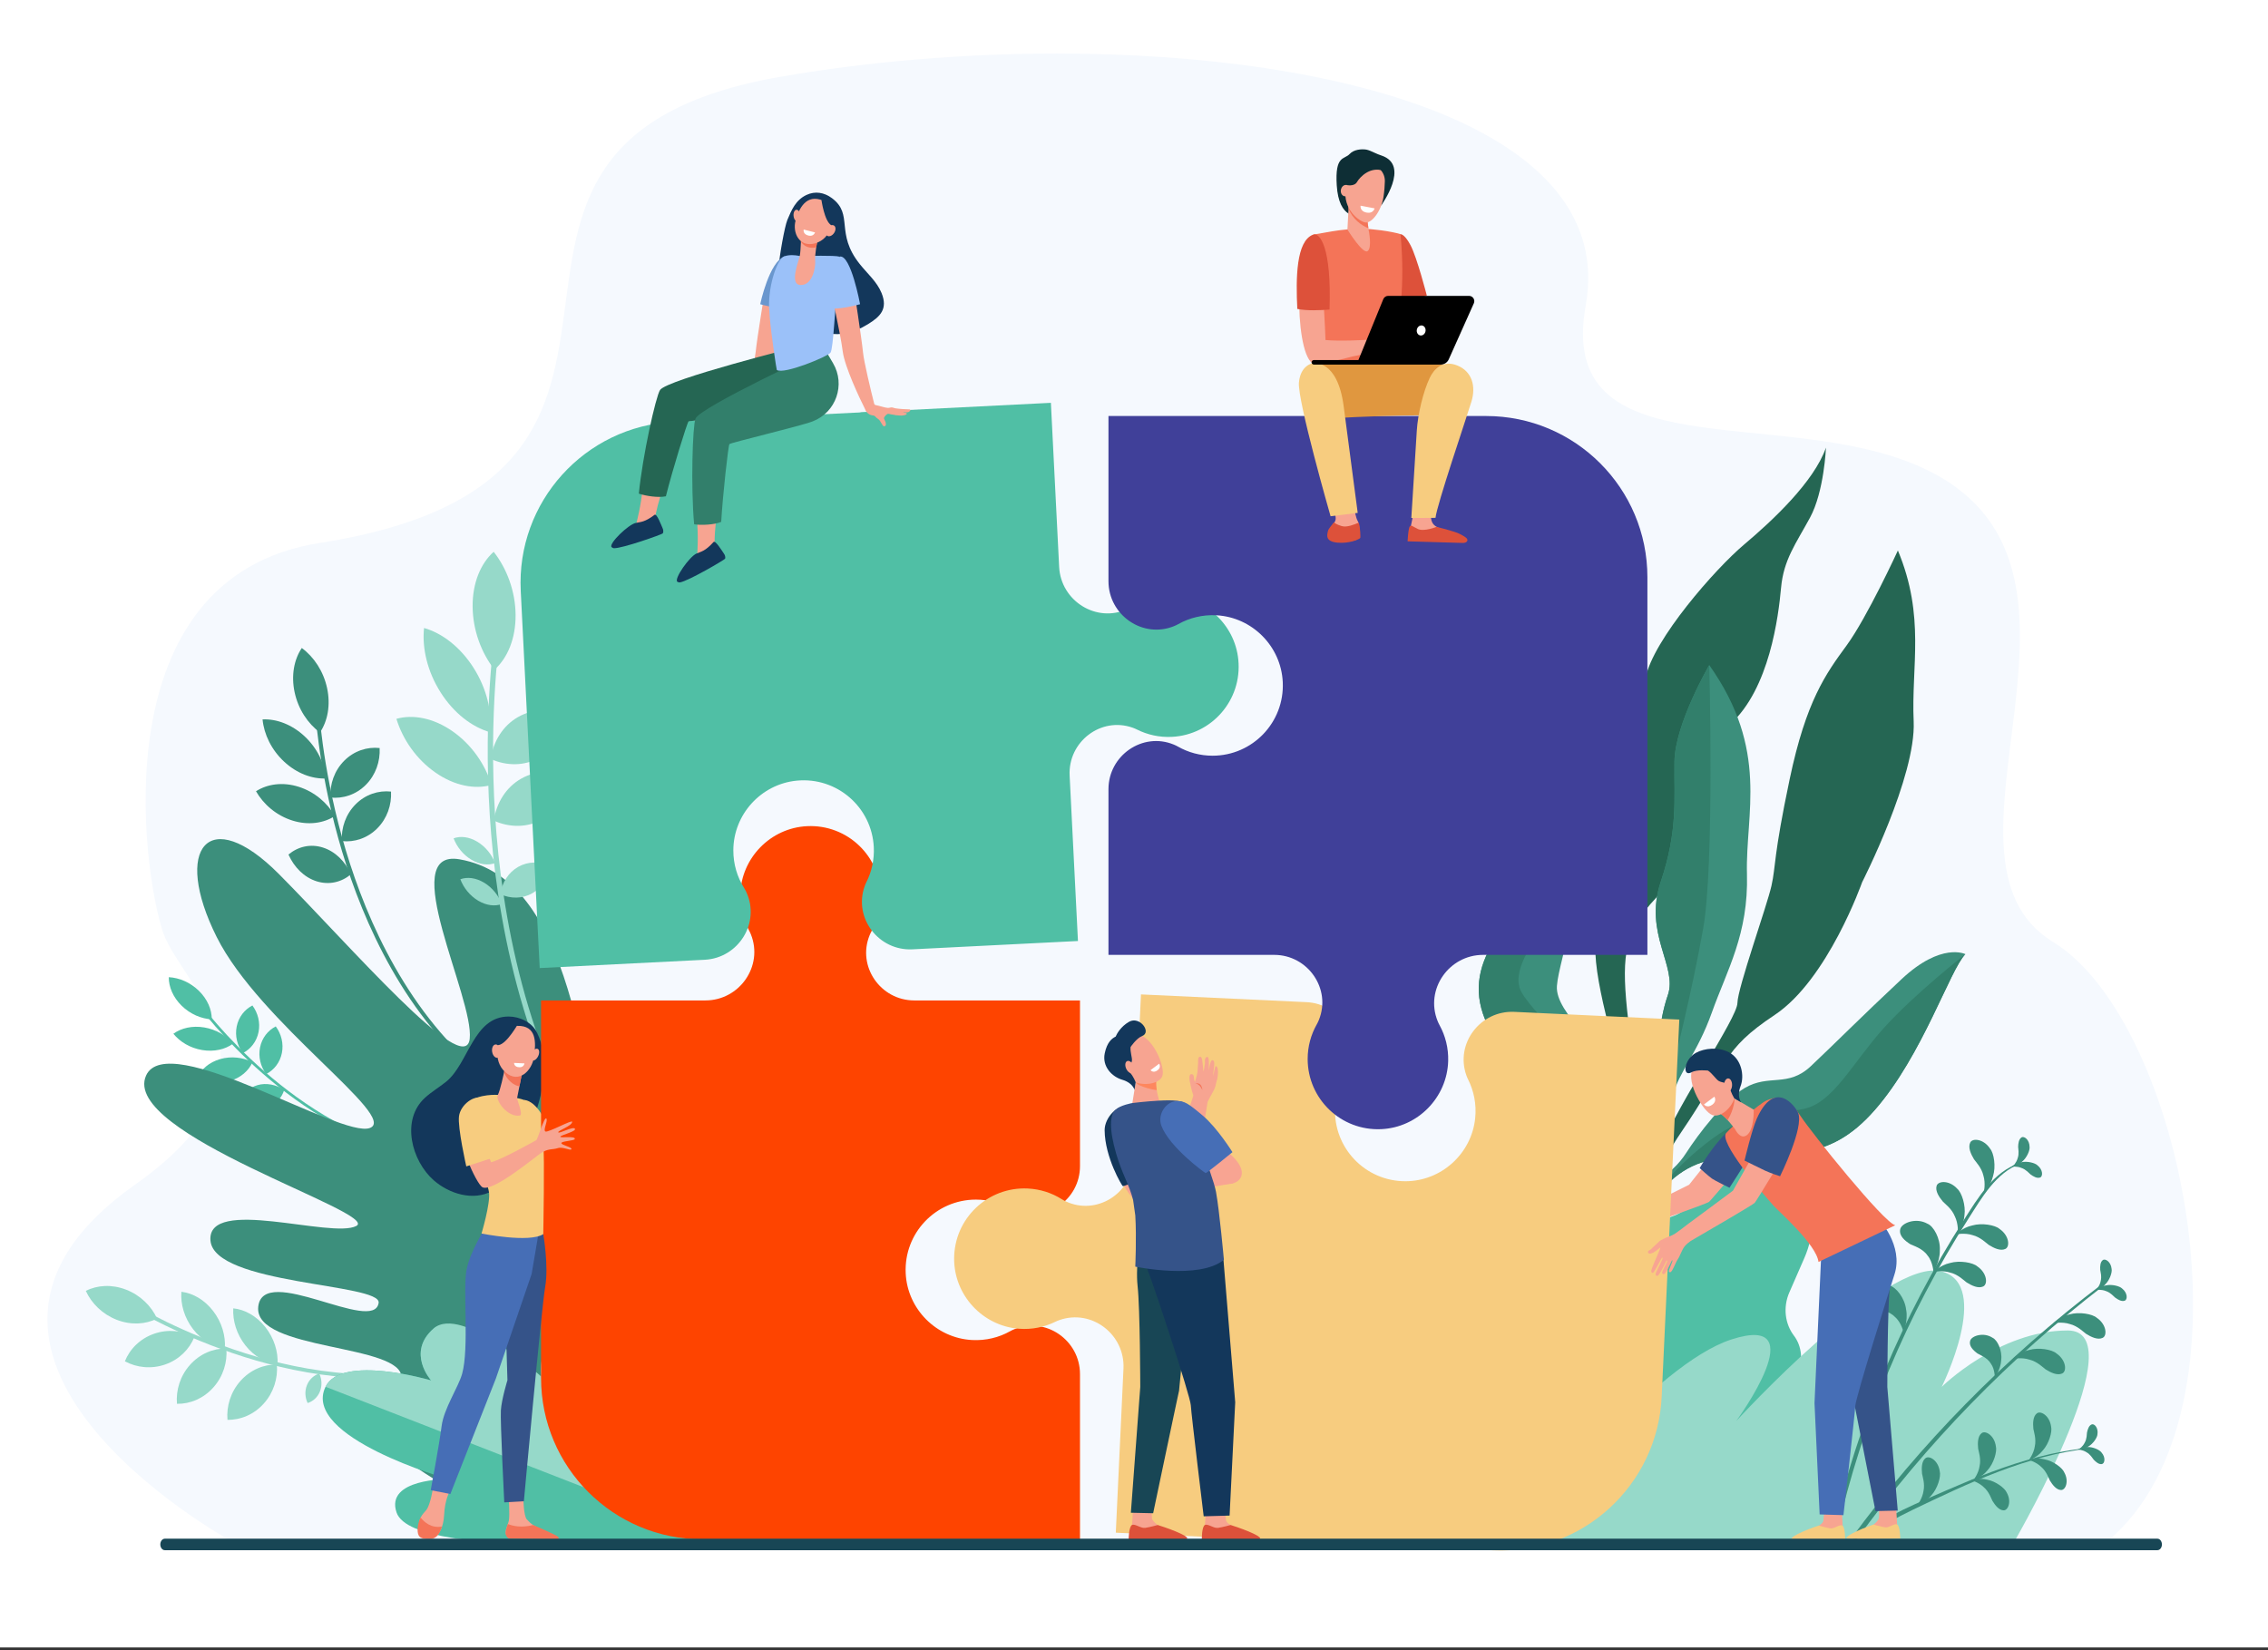 <svg width="562" height="409" viewBox="0 0 562 409" fill="none" xmlns="http://www.w3.org/2000/svg">
<rect x="0" y="0" width="562" height="409" fill="#333333" stroke="none"/>
<g clip-path="url(#clip0)">
<path d="M0 408.282H562V0H0V408.282Z" fill="white"/>
<path d="M522.239 381.939H57.315C55.91 381.166 -26.172 335.644 33.418 293.624C74.056 264.965 44.816 244.155 40.396 231.036C35.321 215.973 24.804 143.076 79.227 134.557C185.066 117.987 97.177 35.749 193.42 19.022C215.142 15.247 238.755 13.269 261.899 13.269C333.597 13.269 400.751 32.262 392.937 75.653C385.481 117.044 440.906 100.182 475.755 115.652C529.127 139.347 474.109 212.345 508.756 233.453C540.945 253.063 560.775 349.793 522.239 381.939Z" fill="#F5F9FE"/>
<path d="M470.288 136.423C470.288 136.423 462.677 152.991 457.555 159.991C452.433 166.989 447.554 173.683 443.47 193.109C439.383 212.535 440.083 214.487 438.964 219.505C437.846 224.522 430.568 244.851 430.525 248.578C430.482 252.306 415.815 273.527 412.056 283.46C408.3 293.391 401.643 307.579 402.019 314.802L403.691 314.377C403.691 314.377 405.052 297.536 416.648 280.514C428.245 263.493 426.585 260.28 439.754 251.534C452.921 242.791 461.426 218.637 461.426 218.637C461.426 218.637 474.822 192.401 474.199 178.76C473.576 165.122 477.13 152.822 470.288 136.423Z" fill="#256653"/>
<path d="M452.464 110.939C452.464 110.939 452.021 121.824 448.51 128.289C445.001 134.756 441.975 138.681 441.338 145.677C440.701 152.673 438.497 170.707 428.706 179.514C418.916 188.316 417.666 214.699 410.213 222.679C402.762 230.661 401.788 236.398 403.164 250.085C404.54 263.773 409.215 282.742 398.406 307.502L395.962 301.343C395.962 301.343 403.695 280.974 401.823 269.046C399.951 257.12 393.437 239.096 395.821 230.453C398.205 221.81 389.338 220.121 394.678 207.048C400.016 193.975 397.824 189.433 405.093 178.13C405.093 178.13 405.838 177.601 407.749 168.037C409.66 158.473 425.066 140.945 432.166 134.964C439.264 128.983 449.496 119.396 452.464 110.939Z" fill="#256653"/>
<path d="M423.548 164.828C423.548 164.828 415.045 179.385 414.925 188.753C414.804 198.124 415.819 205.744 411.518 218.572C407.216 231.403 415.753 239.513 413.291 246.597C410.832 253.681 410.642 262.067 410.715 268.426C410.791 274.787 400.978 295.834 399.483 306.49C397.991 317.148 399.9 317.183 399.9 317.183C399.9 317.183 401.527 303.113 403.785 298.461C406.042 293.808 412.908 277.767 414.512 271.561C416.115 265.355 420.463 261.373 424.213 250.863C427.963 240.352 433.295 231.501 432.889 216.586C432.481 201.674 438.482 185.932 423.548 164.828Z" fill="#3C8F7C"/>
<path d="M405.548 307.416C405.548 307.416 409.513 288.943 426.23 287.098C442.949 285.254 452.77 288.56 464.58 275.064C476.391 261.566 483.251 240.15 487.023 236.463C487.023 236.463 481.089 233.409 471.225 242.632C461.359 251.855 454.428 258.853 448.716 264.222C443.006 269.593 438.368 266.092 432.338 269.632C427.283 272.598 420.749 281.174 417.87 285.665C416.935 287.124 415.827 288.464 414.553 289.637C413.396 290.707 412.016 292.018 411.132 292.981C409.362 294.91 404.256 307.483 404.256 307.483L405.548 307.416Z" fill="#3C8F7C"/>
<path d="M399.655 304.157C399.655 304.157 405.548 281.565 401.6 270.509C397.654 259.454 385.3 251.272 385.796 244.328C386.292 237.383 394.225 218.612 387.758 204.639C387.758 204.639 385.3 217.103 382.877 219.876C380.451 222.65 363.816 233.831 366.766 248.6C369.714 263.368 385.888 266.82 389.87 271.168C393.853 275.514 399.232 275.51 399.265 278.401C399.3 281.291 400.349 291.803 398.563 302.175L399.655 304.157Z" fill="#3C8F7C"/>
<path d="M406.098 289.039L414.375 265.196C414.375 265.196 419.238 246.017 422.055 230.024C424.874 214.032 423.548 164.828 423.548 164.828C423.548 164.828 415.045 179.385 414.925 188.753C414.804 198.123 415.819 205.744 411.517 218.572C407.216 231.402 415.753 239.513 413.291 246.596C410.832 253.68 410.642 262.066 410.715 268.425C410.791 274.786 400.978 295.833 399.483 306.489C398.667 312.328 398.869 314.975 399.22 316.178C397.893 306.857 406.098 289.039 406.098 289.039Z" fill="#327F6B"/>
<path d="M446.869 274.835C439.485 276.309 432.883 275.807 424.117 282.331C415.351 288.856 410.197 295.823 410.197 295.823C410.197 295.823 406.257 302.864 404.628 306.577C404.393 307.145 404.256 307.483 404.256 307.483L405.548 307.416C405.548 307.416 409.513 288.943 426.23 287.098C442.949 285.254 452.77 288.56 464.58 275.064C476.391 261.566 483.251 240.15 487.023 236.463C487.023 236.463 474.462 246.235 466.699 254.884C458.937 263.532 454.254 273.359 446.869 274.835Z" fill="#327F6B"/>
<path d="M382.877 219.876C380.451 222.65 363.816 233.831 366.766 248.601C369.714 263.368 385.888 266.82 389.87 271.168C393.853 275.515 399.232 275.511 399.265 278.401C399.3 281.292 400.349 291.803 398.563 302.175L399.04 303.041C399.912 298.993 401.123 292.828 401.519 288.147C402.162 280.547 400.931 277.399 398.487 271.242C396.044 265.083 380.862 252.541 377.056 245.947C373.253 239.351 384.393 228.33 386.865 223.008C389.338 217.686 387.758 204.639 387.758 204.639C387.758 204.639 385.3 217.104 382.877 219.876Z" fill="#327F6B"/>
<path d="M422.343 293.242L424.942 286.961C426.959 282.341 432.117 280.136 436.466 282.035C447.426 286.818 452.189 300.132 447.107 311.774L443.392 320.285C441.765 324.012 442.331 328.115 444.527 331.006C446.52 333.633 446.844 337.285 445.462 340.452L443.504 344.939C441.383 349.795 437.258 353.394 432.364 354.878C429.502 355.746 426.975 357.893 425.638 360.956L422.866 367.308C419.8 374.331 411.954 377.685 405.342 374.8L401.57 373.153C394.958 370.266 392.083 362.233 395.149 355.209C400.108 346.811 399.712 340.544 397.954 336.291C395.372 330.04 395.403 322.849 398.197 316.447L398.589 315.549C401.537 308.791 407.235 303.747 414.016 301.587C417.011 300.634 420.132 298.305 422.343 293.242Z" fill="#50BFA5"/>
<path d="M375.55 381.939C380.868 375.044 410.029 338.106 429.043 331.949C450.033 325.156 430.249 352.143 430.249 352.143C430.249 352.143 467.483 311.429 481.148 315.1C493.672 318.464 481.148 343.7 481.148 343.7C481.148 343.7 495.254 329.724 512.361 329.724C529.009 329.724 500.729 379.286 499.202 381.939H375.55Z" fill="#96D9C9"/>
<path d="M487.758 302.031C472.545 325.791 461.442 352.184 455.095 380.223L454.052 379.943C460.372 352.49 471.402 326.144 486.588 302.41C490.118 296.896 493.929 290.352 500.539 288.2C500.666 288.159 500.715 288.353 500.592 288.398C494.556 290.672 491.061 296.874 487.758 302.031Z" fill="#3C8F7C"/>
<path d="M458.762 381.207C475.763 358.09 496.428 336.722 521.002 318.141C521.249 317.956 521.58 318.384 521.333 318.574C498.026 336.49 477.406 357.645 460.054 381.552L458.762 381.207Z" fill="#3C8F7C"/>
<path d="M489.148 287.297C489.54 287.873 491.039 289.375 491.479 291.347C492.071 293.219 491.604 295.563 491.553 295.481C491.441 295.528 493.288 293.967 493.866 291.482C494.613 289.098 494.09 285.793 493.16 284.699C491.555 282.222 488.75 281.971 488.205 283.172C487.627 284.364 488.36 285.987 489.148 287.297Z" fill="#3C8F7C"/>
<path d="M492.788 308.504C492.22 308.102 490.747 306.573 488.783 306.093C486.923 305.466 484.571 305.887 484.651 305.938C484.604 306.05 486.2 304.233 488.697 303.706C491.094 303.006 494.388 303.594 495.464 304.545C497.908 306.199 498.104 309.008 496.893 309.528C495.689 310.082 494.082 309.318 492.788 308.504Z" fill="#3C8F7C"/>
<path d="M487.295 317.799C486.727 317.397 485.255 315.868 483.291 315.39C481.432 314.761 479.078 315.182 479.16 315.233C479.111 315.345 480.709 313.528 483.204 313.001C485.602 312.301 488.897 312.889 489.973 313.84C492.416 315.494 492.612 318.303 491.402 318.824C490.197 319.379 488.589 318.613 487.295 317.799Z" fill="#3C8F7C"/>
<path d="M506.886 339.36C506.318 338.956 504.847 337.427 502.881 336.949C501.021 336.321 498.669 336.741 498.751 336.792C498.702 336.905 500.298 335.088 502.795 334.561C505.192 333.861 508.486 334.449 509.562 335.4C512.006 337.054 512.202 339.863 510.991 340.383C509.787 340.938 508.18 340.173 506.886 339.36Z" fill="#3C8F7C"/>
<path d="M516.895 330.541C516.328 330.139 514.854 328.61 512.89 328.13C511.03 327.501 508.678 327.924 508.758 327.975C508.709 328.087 510.307 326.27 512.804 325.741C515.201 325.043 518.496 325.631 519.571 326.58C522.015 328.234 522.211 331.043 521 331.566C519.796 332.119 518.189 331.355 516.895 330.541Z" fill="#3C8F7C"/>
<path d="M481.464 297.815C481.942 298.321 483.659 299.568 484.404 301.448C485.284 303.202 485.192 305.59 485.129 305.517C485.025 305.582 486.603 303.747 486.782 301.203C487.144 298.731 486.107 295.551 485.016 294.616C483.04 292.423 480.231 292.619 479.882 293.889C479.501 295.159 480.48 296.645 481.464 297.815Z" fill="#3C8F7C"/>
<path d="M473.386 308.355C474.066 308.716 476.442 309.369 477.637 311.147C478.988 312.728 479.16 315.432 479.07 315.377C478.943 315.494 480.762 312.768 480.682 309.851C480.852 306.938 479.121 303.833 477.596 303.259C474.773 301.661 471.159 303.086 470.863 304.656C470.522 306.236 471.972 307.473 473.386 308.355Z" fill="#3C8F7C"/>
<path d="M464.888 324.321C465.619 324.561 468.069 324.806 469.545 326.358C471.143 327.689 471.768 330.326 471.67 330.288C471.563 330.422 472.899 327.432 472.331 324.57C472.006 321.669 469.779 318.899 468.179 318.588C465.127 317.49 461.806 319.501 461.777 321.097C461.706 322.712 463.343 323.69 464.888 324.321Z" fill="#3C8F7C"/>
<path d="M490.04 335.442C490.573 335.775 492.468 336.441 493.337 337.955C494.346 339.317 494.331 341.528 494.262 341.477C494.152 341.565 495.787 339.452 495.889 337.076C496.193 334.716 494.962 332.09 493.754 331.535C491.547 330.076 488.528 331.029 488.197 332.288C487.829 333.554 488.938 334.644 490.04 335.442Z" fill="#3C8F7C"/>
<path d="M503.136 291.036C502.817 290.772 502.013 289.803 500.872 289.433C499.798 288.98 498.39 289.127 498.435 289.162C498.402 289.225 499.425 288.22 500.925 288.018C502.374 287.708 504.297 288.2 504.892 288.81C506.265 289.894 506.257 291.564 505.518 291.819C504.783 292.095 503.865 291.572 503.136 291.036Z" fill="#3C8F7C"/>
<path d="M500.086 284.249C500.1 284.664 500.376 285.891 499.972 287.019C499.676 288.146 498.7 289.173 498.7 289.118C498.628 289.106 500.049 288.906 501.125 287.842C502.256 286.885 503.04 285.06 502.92 284.217C502.899 282.467 501.572 281.452 500.919 281.883C500.251 282.298 500.104 283.343 500.086 284.249Z" fill="#3C8F7C"/>
<path d="M524.103 321.559C523.785 321.298 522.98 320.328 521.839 319.958C520.766 319.505 519.357 319.652 519.402 319.685C519.367 319.75 520.392 318.746 521.892 318.542C523.342 318.233 525.265 318.725 525.859 319.334C527.233 320.42 527.225 322.09 526.486 322.345C525.751 322.62 524.832 322.098 524.103 321.559Z" fill="#3C8F7C"/>
<path d="M520.423 314.716C520.472 315.126 520.847 316.328 520.537 317.486C520.333 318.633 519.445 319.738 519.441 319.68C519.369 319.674 520.77 319.36 521.756 318.213C522.801 317.163 523.434 315.283 523.246 314.452C523.083 312.709 521.676 311.807 521.06 312.289C520.429 312.758 520.37 313.811 520.423 314.716Z" fill="#3C8F7C"/>
<path d="M517.863 358.937C502.33 360.639 487.862 367.497 473.934 374.182C464.543 378.692 465.017 379.976 463.104 380.647C462.794 380.755 462.483 380.419 462.634 380.121C463.369 378.663 465.301 377.677 466.642 376.838C468.205 375.862 469.839 374.999 471.494 374.194C475.04 372.473 478.676 370.926 482.289 369.356C489.64 366.161 497.112 363.156 504.877 361.123C509.136 360.009 513.468 359.204 517.853 358.81C517.934 358.802 517.944 358.927 517.863 358.937Z" fill="#3C8F7C"/>
<path d="M503.863 354.119C503.963 354.758 504.628 356.608 504.218 358.435C503.975 360.237 502.658 362.017 502.65 361.929C502.536 361.923 504.702 361.344 506.165 359.488C507.731 357.785 508.597 354.809 508.25 353.525C507.882 350.816 505.631 349.499 504.7 350.291C503.744 351.063 503.72 352.71 503.863 354.119Z" fill="#3C8F7C"/>
<path d="M490.177 359.021C490.279 359.658 490.943 361.508 490.532 363.337C490.289 365.139 488.975 366.92 488.964 366.83C488.852 366.824 491.016 366.244 492.48 364.39C494.048 362.688 494.913 359.709 494.566 358.425C494.197 355.716 491.945 354.4 491.014 355.192C490.061 355.963 490.034 357.613 490.177 359.021Z" fill="#3C8F7C"/>
<path d="M476.273 365.219C476.373 365.856 477.037 367.705 476.628 369.534C476.385 371.337 475.069 373.117 475.06 373.027C474.946 373.023 477.112 372.441 478.576 370.588C480.141 368.885 481.007 365.907 480.66 364.623C480.293 361.916 478.039 360.597 477.11 361.389C476.155 362.161 476.13 363.81 476.273 365.219Z" fill="#3C8F7C"/>
<path d="M507.948 366.907C507.666 366.38 507.123 364.647 505.802 363.528C504.616 362.334 502.652 361.758 502.695 361.828C502.615 361.895 504.534 361.115 506.647 361.664C508.752 362.044 511.053 363.755 511.514 364.896C512.753 367.097 511.828 369.324 510.701 369.26C509.568 369.226 508.627 368.023 507.948 366.907Z" fill="#3C8F7C"/>
<path d="M493.713 371.945C493.433 371.418 492.888 369.685 491.567 368.566C490.381 367.372 488.417 366.796 488.46 366.866C488.381 366.933 490.3 366.153 492.415 366.702C494.519 367.082 496.818 368.793 497.279 369.934C498.518 372.135 497.594 374.362 496.467 374.298C495.334 374.264 494.395 373.061 493.713 371.945Z" fill="#3C8F7C"/>
<path d="M518.787 361.719C518.542 361.425 517.971 360.409 516.993 359.882C516.093 359.288 514.784 359.186 514.819 359.225C514.778 359.278 515.88 358.535 517.279 358.6C518.651 358.561 520.32 359.331 520.761 359.986C521.831 361.205 521.545 362.726 520.829 362.834C520.112 362.962 519.363 362.332 518.787 361.719Z" fill="#3C8F7C"/>
<path d="M517.146 355.028C517.089 355.405 517.136 356.571 516.579 357.532C516.119 358.508 515.058 359.282 515.068 359.229C515.005 359.206 516.334 359.264 517.491 358.476C518.681 357.792 519.702 356.261 519.735 355.473C520.008 353.874 518.969 352.727 518.302 353.011C517.624 353.276 517.316 354.205 517.146 355.028Z" fill="#3C8F7C"/>
<path d="M117.074 263.963C98.821 247.686 89.436 224.314 84.777 207.571C79.719 189.396 78.982 174.89 78.975 174.745L77.983 174.684C77.99 174.831 78.73 189.443 83.819 207.74C88.521 224.647 98.005 248.26 116.484 264.736L117.074 263.963Z" fill="#3C8F7C"/>
<path d="M81.054 170.537C81.954 174.722 81.201 178.676 79.283 181.53C76.275 179.315 73.91 175.769 73.01 171.585C72.111 167.4 72.864 163.445 74.782 160.592C77.79 162.804 80.155 166.352 81.054 170.537Z" fill="#3C8F7C"/>
<path d="M75.456 182.455C78.601 185.38 80.439 189.224 80.795 192.925C77.343 193.08 73.545 191.68 70.4 188.754C67.255 185.827 65.417 181.985 65.061 178.284C68.513 178.127 72.311 179.529 75.456 182.455Z" fill="#3C8F7C"/>
<path d="M73.98 194.975C77.888 196.202 81.094 198.923 82.99 202.228C80.154 204.051 76.354 204.574 72.446 203.349C68.538 202.122 65.333 199.401 63.436 196.094C66.272 194.273 70.072 193.748 73.98 194.975Z" fill="#3C8F7C"/>
<path d="M79.999 210.037C83.095 211.014 85.57 213.511 86.972 216.665C84.625 218.637 81.552 219.384 78.456 218.408C75.36 217.431 72.885 214.934 71.483 211.78C73.83 209.808 76.903 209.061 79.999 210.037Z" fill="#3C8F7C"/>
<path d="M85.285 188.54C87.721 186.087 90.948 185.041 94.072 185.378C94.245 188.683 93.105 192.033 90.668 194.487C88.232 196.939 85.005 197.984 81.882 197.649C81.709 194.344 82.849 190.992 85.285 188.54Z" fill="#3C8F7C"/>
<path d="M88.109 199.336C90.546 196.882 93.772 195.837 96.896 196.172C97.069 199.479 95.929 202.829 93.492 205.281C91.056 207.735 87.829 208.78 84.706 208.445C84.533 205.138 85.673 201.788 88.109 199.336Z" fill="#3C8F7C"/>
<path d="M106.074 286.034C89.218 283.578 74.794 273.592 65.661 265.647C55.746 257.024 49.752 248.874 49.692 248.793L49.092 249.138C49.152 249.219 55.189 257.43 65.168 266.112C74.39 274.137 88.964 284.223 106.028 286.712L106.074 286.034Z" fill="#50BFA5"/>
<path d="M49.286 245.549C51.415 247.635 52.494 250.224 52.475 252.618C49.877 252.485 47.14 251.33 45.012 249.244C42.883 247.155 41.804 244.569 41.823 242.172C44.422 242.307 47.158 243.46 49.286 245.549Z" fill="#50BFA5"/>
<path d="M50.605 254.625C53.556 255.119 56.099 256.646 57.726 258.661C55.779 260.078 53.034 260.721 50.083 260.227C47.132 259.733 44.589 258.204 42.962 256.189C44.908 254.774 47.654 254.131 50.605 254.625Z" fill="#50BFA5"/>
<path d="M54.551 262.469C57.294 261.683 60.201 262.034 62.572 263.228C61.623 265.376 59.615 267.137 56.873 267.925C54.13 268.711 51.223 268.36 48.852 267.166C49.801 265.018 51.809 263.257 54.551 262.469Z" fill="#50BFA5"/>
<path d="M63.83 268.915C66.004 268.295 68.401 268.797 70.426 270.091C69.819 272.139 68.319 273.753 66.145 274.372C63.97 274.993 61.573 274.49 59.548 273.196C60.156 271.149 61.656 269.536 63.83 268.915Z" fill="#50BFA5"/>
<path d="M58.654 254.39C59.129 252.028 60.603 250.183 62.548 249.181C63.917 251.034 64.54 253.421 64.065 255.781C63.59 258.14 62.115 259.988 60.17 260.99C58.801 259.137 58.178 256.75 58.654 254.39Z" fill="#50BFA5"/>
<path d="M64.437 259.582C64.913 257.22 66.387 255.374 68.332 254.37C69.701 256.226 70.323 258.612 69.848 260.972C69.373 263.332 67.898 265.179 65.954 266.182C64.585 264.326 63.962 261.942 64.437 259.582Z" fill="#50BFA5"/>
<path d="M116.223 336.483C96.78 343.865 75.377 339.966 60.846 335.395C45.071 330.433 33.76 323.631 33.647 323.563L33.216 324.386C33.329 324.455 44.723 331.31 60.602 336.308C75.276 340.925 96.899 344.861 116.584 337.388L116.223 336.483Z" fill="#96D9C9"/>
<path d="M31.254 319.613C34.784 320.985 37.497 323.659 38.923 326.776C36.075 328.232 32.462 328.45 28.933 327.081C25.403 325.709 22.69 323.035 21.264 319.917C24.112 318.462 27.725 318.243 31.254 319.613Z" fill="#96D9C9"/>
<path d="M38.143 330.548C41.586 329.339 45.219 329.725 48.17 331.317C46.952 334.371 44.415 336.925 40.972 338.136C37.53 339.344 33.897 338.956 30.946 337.366C32.164 334.312 34.701 331.758 38.143 330.548Z" fill="#96D9C9"/>
<path d="M47.088 338.24C49.534 335.5 52.845 334.134 56.093 334.196C56.378 337.574 55.305 341.116 52.858 343.853C50.412 346.593 47.101 347.959 43.853 347.897C43.568 344.521 44.642 340.977 47.088 338.24Z" fill="#96D9C9"/>
<path d="M59.604 342.209C62.05 339.472 65.361 338.106 68.609 338.167C68.894 341.544 67.82 345.086 65.374 347.825C62.927 350.563 59.617 351.928 56.369 351.869C56.083 348.491 57.157 344.949 59.604 342.209Z" fill="#96D9C9"/>
<path d="M47.828 329.379C45.675 326.576 44.716 323.198 44.944 320.134C47.779 320.464 50.678 322.112 52.831 324.915C54.983 327.717 55.943 331.096 55.715 334.16C52.88 333.829 49.981 332.182 47.828 329.379Z" fill="#96D9C9"/>
<path d="M60.83 333.447C58.637 330.677 57.625 327.311 57.803 324.236C60.637 324.518 63.556 326.117 65.75 328.887C67.943 331.657 68.955 335.025 68.776 338.1C65.942 337.818 63.023 336.219 60.83 333.447Z" fill="#96D9C9"/>
<path d="M76.052 343.297C76.627 341.838 77.769 340.823 79.108 340.405C79.75 341.754 79.862 343.357 79.287 344.816C78.711 346.276 77.569 347.29 76.231 347.709C75.588 346.36 75.477 344.757 76.052 343.297Z" fill="#96D9C9"/>
<path d="M157.954 380.515C157.954 380.515 182.727 282.539 174.512 272.695C163.159 259.089 153.794 304.223 152.875 300.389C144.197 264.187 141.886 217.865 113.891 212.964C97.978 210.175 117.567 247.409 116.389 257.479C115.21 267.549 86.532 234.115 69.105 216.6C51.678 199.084 42.678 210.173 53.689 232.198C64.337 253.496 98.782 276.77 91.681 279.532C84.581 282.294 41.477 254.788 36.198 266.547C29.726 280.963 94.385 300.581 88.296 303.821C82.208 307.059 51.304 296.392 52.149 307.416C52.993 318.441 94.536 318.029 93.826 322.879C92.676 330.731 65.2 312.958 63.992 323.823C62.757 334.934 100.14 332.907 99.492 341.575C99.12 346.556 91.099 339.041 89.917 345.941C87.222 361.67 136.502 380.833 136.502 380.833L157.954 380.515Z" fill="#3C8F7C"/>
<path d="M176.843 381.113C176.843 381.113 153.267 344.966 141.922 338.142C129.834 330.87 139.037 352.642 139.037 352.642C139.037 352.642 114.335 323.247 107.468 329.219C100.601 335.192 106.833 342.108 106.833 342.108C106.833 342.108 84.656 335.537 80.67 343.676C74.546 356.186 111.057 366.558 111.057 366.558C111.057 366.558 95.383 366.391 98.267 374.836C102.616 387.572 176.843 381.113 176.843 381.113Z" fill="#50BFA5"/>
<path d="M80.67 343.676C84.656 335.537 106.833 342.108 106.833 342.108C106.833 342.108 100.601 335.192 107.468 329.219C114.335 323.247 134.095 341.124 134.095 341.124C134.095 341.124 132.024 326.381 146.904 339.368C157.533 348.645 176.843 381.113 176.843 381.113L80.67 343.676Z" fill="#96D9C9"/>
<path d="M148.225 290.354L149.283 289.631C130.088 260.561 124.229 226.047 122.693 202.212C121.027 176.347 123.952 157.121 123.982 156.931L122.671 156.549C122.641 156.743 119.694 176.096 121.366 202.116C122.911 226.153 128.825 260.974 148.225 290.354Z" fill="#96D9C9"/>
<path d="M127.76 152.403C127.802 158.241 125.776 163.069 122.542 165.966C119.257 161.789 117.156 156.151 117.114 150.312C117.072 144.472 119.098 139.644 122.332 136.747C125.617 140.924 127.718 146.562 127.76 152.403Z" fill="#96D9C9"/>
<path d="M117.363 165.53C120.635 170.692 121.978 176.49 121.449 181.465C116.958 180.187 112.437 176.731 109.165 171.568C105.893 166.405 104.55 160.608 105.079 155.631C109.571 156.909 114.092 160.365 117.363 165.53Z" fill="#96D9C9"/>
<path d="M112.119 181.212C116.828 184.487 120.232 189.41 121.794 194.532C117.652 195.688 112.615 194.741 107.906 191.464C103.197 188.19 99.793 183.266 98.231 178.144C102.372 176.988 107.409 177.936 112.119 181.212Z" fill="#96D9C9"/>
<path d="M118.26 208.591C120.314 209.816 121.875 211.782 122.676 213.893C120.99 214.522 118.869 214.291 116.815 213.064C114.761 211.839 113.201 209.873 112.4 207.763C114.086 207.134 116.207 207.364 118.26 208.591Z" fill="#96D9C9"/>
<path d="M119.93 218.732C121.984 219.959 123.544 221.923 124.345 224.036C122.659 224.663 120.539 224.432 118.485 223.207C116.431 221.982 114.87 220.016 114.069 217.903C115.755 217.277 117.876 217.507 119.93 218.732Z" fill="#96D9C9"/>
<path d="M128.406 177.679C132.201 175.529 136.639 175.551 140.575 177.33C139.915 181.712 137.551 185.589 133.757 187.739C129.962 189.89 125.524 189.866 121.588 188.09C122.248 183.707 124.612 179.83 128.406 177.679Z" fill="#96D9C9"/>
<path d="M129.164 192.958C132.959 190.808 137.396 190.831 141.332 192.609C140.673 196.99 138.309 200.868 134.514 203.018C130.719 205.168 126.282 205.145 122.346 203.367C123.005 198.984 125.369 195.108 129.164 192.958Z" fill="#96D9C9"/>
<path d="M128.411 214.826C130.881 213.428 133.769 213.442 136.331 214.599C135.902 217.451 134.364 219.974 131.894 221.375C129.424 222.773 126.535 222.759 123.973 221.601C124.403 218.75 125.941 216.226 128.411 214.826Z" fill="#96D9C9"/>
<path d="M399.269 301.032C401.498 301.396 401.368 301.759 401.653 301.798C401.992 301.843 406.018 299.822 406.018 299.822C406.018 299.822 417.926 293.944 418.556 293.604L427.151 282.79L433.775 285.846C433.775 285.846 424.109 297.341 423.497 297.848C422.886 298.354 405.814 304.341 404.33 304.919C404.33 304.919 402.831 306.287 401.864 307.114C400.894 307.938 399.6 308.267 399.291 308.455C399.245 308.483 398.177 309.047 396.666 309.375C395.366 309.659 396.45 308.775 396.45 308.775C396.45 308.775 398.753 307.804 398.638 307.628C398.55 307.491 397.328 308.1 395.893 308.428C395.523 308.512 395.158 308.596 394.823 308.667C393.941 308.857 393.555 308.353 394.439 308.002C394.751 307.879 395.276 307.685 395.672 307.604C396.099 307.514 396.458 307.289 396.803 307.159C397.489 306.897 397.993 306.716 397.967 306.693C397.93 306.662 398.028 306.509 397.632 306.587C397.158 306.681 396.199 307.107 395.488 307.187C395.086 307.234 394.251 307.381 394.251 307.381C394.251 307.381 392.773 307.522 392.763 307.316C392.743 306.863 393.651 306.611 394.21 306.622C394.562 306.442 395.445 306.313 395.445 306.313C395.445 306.313 397.158 305.636 397.058 305.382C397.019 305.282 395.982 305.438 394.882 305.513C393.718 305.593 392.875 305.593 392.812 305.366C392.714 305.009 393.641 304.874 393.641 304.874C393.641 304.874 394.457 304.756 394.725 304.695C395.037 304.623 395.958 304.333 395.958 304.333C395.958 304.333 399.11 303.176 398.995 302.945C398.881 302.712 398.361 302.224 398.138 302.226C397.916 302.226 397.52 302.449 397.297 302.451C397.075 302.451 396.597 302.408 396.564 302.128C396.529 301.849 397.765 301.271 397.765 301.271C397.765 301.271 398.624 300.928 399.269 301.032Z" fill="#F8A492"/>
<path d="M421.169 289.488C421.169 289.488 423.315 291.435 424.207 292.076C424.948 292.609 428.561 294.351 428.561 294.351C428.561 294.351 432.154 288.847 433.726 286.087C435.633 282.737 436.953 277.758 436.502 277.623C435.237 277.244 433.497 277.013 431.891 277.75C426.33 280.302 421.169 289.488 421.169 289.488Z" fill="#355389"/>
<path d="M401.351 303.909C400.396 304.06 399.42 303.879 398.998 303.005C398.904 304.042 400.473 304.556 401.351 303.909Z" fill="#FE875E"/>
<path d="M134.859 265.302C134.991 262.097 134.521 258.931 133.093 255.948C131.865 253.38 128.825 251.923 126.053 251.92C117.25 251.908 116.131 263.589 110.527 268.095C108.815 269.47 106.901 270.591 105.281 272.077C99.299 277.559 101.993 287.706 107.487 292.514C111.299 295.848 117.29 297.744 121.988 295.135C124.441 293.775 126.302 291.514 127.629 289.033C129.511 285.516 130.725 281.458 132.064 277.708C133.489 273.717 134.683 269.562 134.859 265.302Z" fill="#13375B"/>
<path d="M136.297 280.822C133.547 272.481 129.918 272.612 129.918 272.612L132.85 290.372C134.548 289.909 136.759 288.876 138.455 288.396C137.893 285.758 136.974 282.876 136.297 280.822Z" fill="#F7CC7F"/>
<path d="M150.192 309.27L140.14 301.603C140.14 301.603 139.129 294.447 137.775 288.101C136.079 288.578 134.548 289.909 132.85 290.373L135.406 304.589L148.581 311.387L152.302 316.168L153.149 311.258L150.192 309.27Z" fill="#F48C7F"/>
<path d="M241.821 297.292C244.943 297.292 247.87 298.115 250.403 299.554C250.724 299.736 251.071 299.901 251.44 300.054C259.165 303.226 267.617 297.351 267.617 289V247.933H226.55C218.198 247.933 212.323 239.479 215.495 231.757C215.648 231.385 215.814 231.038 215.995 230.718C217.435 228.186 218.257 225.257 218.257 222.135C218.257 212.245 210.01 204.279 200.017 204.743C190.974 205.161 183.692 212.59 183.439 221.639C183.349 224.857 184.134 227.884 185.573 230.503C185.752 230.828 185.916 231.181 186.067 231.557C189.214 239.408 183.245 247.933 174.787 247.933H134.073V341.509C134.073 363.583 151.967 381.476 174.041 381.476H267.617V340.545C267.617 332.153 259.139 326.241 251.365 329.403C250.993 329.554 250.644 329.72 250.324 329.899C247.554 331.455 244.318 332.274 240.876 332.092C232.008 331.622 224.847 324.416 224.428 315.548C223.957 305.547 231.925 297.292 241.821 297.292Z" fill="#FE4400"/>
<path d="M330.829 274.512C330.974 271.393 331.933 268.507 333.489 266.045C333.685 265.732 333.866 265.393 334.036 265.032C337.565 257.465 332.092 248.748 323.751 248.358L282.727 246.439L280.81 287.463C280.42 295.804 271.701 301.277 264.134 297.748C263.773 297.578 263.434 297.397 263.121 297.201C260.659 295.645 257.773 294.686 254.654 294.541C244.773 294.079 236.432 301.945 236.428 311.948C236.424 321.001 243.503 328.622 252.533 329.298C255.742 329.537 258.804 328.894 261.484 327.579C261.819 327.416 262.18 327.269 262.562 327.136C270.552 324.358 278.787 330.719 278.393 339.168L276.491 379.837L369.965 384.208C392.014 385.238 410.725 368.199 411.756 346.15L416.125 252.675L375.24 250.765C366.858 250.373 360.556 258.565 363.35 266.477C363.485 266.857 363.634 267.212 363.798 267.541C365.222 270.381 365.888 273.651 365.547 277.081C364.663 285.916 357.132 292.734 348.252 292.738C338.241 292.742 330.365 284.397 330.829 274.512Z" fill="#F7CC7F"/>
<path d="M216.52 209.92C216.677 213.037 216.004 216.003 214.693 218.604C214.528 218.933 214.379 219.288 214.246 219.665C211.466 227.539 217.757 235.686 226.096 235.266L267.112 233.204L265.05 192.188C264.632 183.849 272.777 177.555 280.651 180.336C281.029 180.468 281.384 180.617 281.712 180.783C284.313 182.093 287.279 182.767 290.399 182.612C300.277 182.114 307.818 173.477 306.852 163.521C305.981 154.51 298.197 147.61 289.145 147.812C285.926 147.883 282.943 148.82 280.4 150.388C280.083 150.584 279.74 150.766 279.371 150.935C271.689 154.471 262.876 148.939 262.452 140.491L260.406 99.829L166.949 104.528C144.903 105.636 127.929 124.407 129.038 146.452L133.737 239.91L174.617 237.854C182.998 237.434 188.476 228.668 184.928 221.064C184.759 220.7 184.576 220.362 184.38 220.049C182.688 217.361 181.708 214.17 181.717 210.724C181.74 201.844 188.577 194.33 197.414 193.466C207.377 192.492 216.024 200.035 216.52 209.92Z" fill="#50BFA5"/>
<path d="M300.471 187.283C297.348 187.283 294.42 186.46 291.887 185.021C291.568 184.839 291.221 184.674 290.85 184.521C283.127 181.349 274.674 187.224 274.674 195.575V236.642H315.743C324.092 236.642 329.967 245.096 326.795 252.82C326.644 253.19 326.476 253.537 326.295 253.857C324.856 256.389 324.033 259.318 324.033 262.44C324.033 272.33 332.28 280.296 342.275 279.832C351.316 279.414 358.6 271.985 358.851 262.936C358.941 259.718 358.157 256.691 356.718 254.072C356.538 253.747 356.375 253.394 356.224 253.018C353.076 245.167 359.045 236.642 367.505 236.642H408.219V143.066C408.219 120.992 390.324 103.099 368.25 103.099H274.674V144.03C274.674 152.422 283.154 158.334 290.925 155.172C291.297 155.021 291.646 154.855 291.968 154.674C294.737 153.12 297.974 152.301 301.416 152.483C310.282 152.953 317.443 160.157 317.862 169.027C318.335 179.028 310.366 187.283 300.471 187.283Z" fill="#404099"/>
<path d="M107.342 368.492C107.342 368.492 106.722 372.804 105.655 374.194C105.297 374.661 104.643 375.251 104.214 376.097C103.545 377.409 103.915 379.365 104.408 380.443C104.661 380.996 104.39 380.994 104.966 381.174C106.673 381.7 108.488 380.812 109.215 379.173C109.621 378.258 109.977 377.038 110.048 375.5C110.231 371.585 111.445 369.595 111.445 369.595L107.342 368.492Z" fill="#F7A491"/>
<path d="M126.008 370.465C126.008 370.465 126.391 375.325 126.08 376.905C125.914 377.752 124.987 379.494 125.412 380.29C125.837 381.086 126.323 381.284 126.323 381.284L137.341 381.464C137.942 381.472 137.545 381.086 137.061 380.729C136.269 380.145 135.63 379.759 133.1 378.532C132.934 378.453 132.334 378.069 132.117 377.936C131.568 377.601 131.016 377.071 130.541 376.542C129.75 375.658 129.681 371.377 129.681 371.377L126.008 370.465Z" fill="#F7A491"/>
<path d="M134.62 305.842C134.62 305.842 136.007 313.734 135.096 318.909C134.186 324.084 129.813 372.053 129.813 372.053L124.954 372.326C124.954 372.326 123.935 352.29 124.117 349.503C124.3 346.717 125.742 342.054 125.742 342.054L125.258 325.876L131.39 304.623L134.62 305.842Z" fill="#355389"/>
<path d="M120.339 304.18C120.339 304.18 116.513 309.953 115.602 314.73C114.691 319.507 116.27 334.187 114.518 340.448C113.569 343.835 109.974 349.069 109.427 353.448C108.881 357.827 106.736 369.295 106.736 369.295L111.593 370.261L122.881 341.616L131.735 315.724L134.003 302.39L120.339 304.18Z" fill="#466EB6"/>
<path d="M123.436 271.34C123.436 271.34 118.37 271.018 116.366 273.206C114.362 275.397 120.812 292.716 121.176 295.503C121.54 298.289 119.319 305.697 119.319 305.697C119.319 305.697 131.219 308.098 134.62 305.842C134.62 305.842 134.984 285.804 134.62 283.813C134.256 281.823 131.219 273.729 130.49 272.933C129.761 272.137 123.436 271.34 123.436 271.34Z" fill="#F7CC7F"/>
<path d="M125.122 264.557C125.122 264.557 125.096 264.706 125.049 264.959C124.823 266.18 123.954 270.23 123.366 271.342C122.656 272.69 125.797 276.979 128.82 276.456C129.72 276.299 128.059 272.514 128.139 272.112C128.292 271.344 128.499 270.297 128.711 269.223C128.831 268.617 128.952 268.003 129.066 267.425C129.389 265.784 129.653 264.442 129.653 264.442L125.122 264.557Z" fill="#F7A491"/>
<path d="M125.049 264.959C125.096 264.705 125.122 264.556 125.122 264.556L129.653 264.442C129.653 264.442 129.389 265.783 129.066 267.425C128.953 267.998 128.832 268.611 128.713 269.213C128.014 269.109 127.283 268.768 126.55 268.125C125.751 267.425 125.228 266.584 124.912 265.683C124.968 265.395 125.014 265.148 125.049 264.959Z" fill="#F47458"/>
<path d="M128.172 254.235C128.172 254.235 126.036 253.988 124.698 255.723C123.359 257.458 121.917 262.823 125.241 265.74C128.567 268.657 131.852 265.354 132.339 261.853C132.826 258.352 133.015 254.108 128.172 254.235Z" fill="#F7A491"/>
<path d="M133.323 261.803C132.926 262.576 132.26 263.005 131.835 262.76C131.41 262.515 131.387 261.688 131.784 260.915C132.181 260.143 132.847 259.714 133.272 259.959C133.697 260.204 133.719 261.029 133.323 261.803Z" fill="#F7A491"/>
<path d="M128.41 253.662C128.41 253.662 125.558 258.764 123.517 259.001C121.476 259.235 121.208 261.946 121.208 261.946C121.208 261.946 121.938 255.7 123.958 254.495C125.978 253.291 128.41 253.662 128.41 253.662Z" fill="#13375B"/>
<path d="M109.546 378.312C106.899 378.795 105.137 377.244 104.221 376.082C103.548 377.397 103.22 379.361 103.715 380.443C104.151 381.396 105.425 381.368 106.427 381.406C107.488 381.445 108.308 380.855 108.834 379.928C109.08 379.498 109.334 378.959 109.546 378.312Z" fill="#F47458"/>
<path d="M132.116 377.936C129.202 378.685 127.048 378.175 125.843 377.689C125.532 378.571 125.12 379.679 125.338 380.316C125.606 381.098 125.987 381.275 126.323 381.284C128.985 381.355 136.073 381.449 138.102 381.476C138.386 381.48 138.542 381.149 138.36 380.93C137.857 380.328 132.333 378.068 132.116 377.936Z" fill="#F47458"/>
<path d="M124.052 260.282C124.218 261.188 123.884 262.019 123.306 262.137C122.729 262.256 122.126 261.619 121.96 260.712C121.794 259.806 122.128 258.975 122.705 258.857C123.283 258.736 123.886 259.375 124.052 260.282Z" fill="#F7A491"/>
<path d="M127.385 263.419L129.96 263.535C129.96 263.535 129.857 264.511 128.723 264.493C127.34 264.47 127.385 263.419 127.385 263.419Z" fill="white"/>
<path d="M347.031 58.03C347.354 58.042 348.232 58.336 349.518 60.765C351.159 63.868 353.558 73.238 353.558 73.238L346.397 75.904L345.476 73.949L343.961 58.891C343.961 58.891 346.944 58.026 347.031 58.03Z" fill="#DD513A"/>
<path d="M337.565 56.678C339.615 56.68 344.68 57.278 347.031 58.029C347.031 58.029 348.76 72.877 345.476 84.16C344.743 86.685 346.084 94.628 346.084 94.628L324.866 94.348C324.866 94.348 327.381 75.145 326.434 72.042C325.486 68.941 325.464 58.13 325.464 58.13C325.464 58.13 325.609 58.107 330.231 57.307C332.386 56.935 335.381 56.674 337.565 56.678Z" fill="#F47458"/>
<path d="M335.093 122.187C335.093 122.187 335.563 127.605 336.426 129.105C337.29 130.605 336.381 133.155 336.336 133.506C336.29 133.855 334.52 134.356 331.702 134.055C328.885 133.755 328.93 133.106 329.159 132.055C329.385 131.006 330.884 129.654 330.976 128.654C331.066 127.654 330.112 124.055 330.112 124.055L335.093 122.187Z" fill="#F7A491"/>
<path d="M343.69 90.157C343.69 90.157 358.337 89.344 361.609 91.324C364.879 93.305 359.284 103.026 359.284 103.026C359.284 103.026 349.093 102.556 329.13 103.71C324.402 103.981 323.994 91.383 324.878 90.34C325.762 89.297 343.69 90.157 343.69 90.157Z" fill="#E0973F"/>
<path d="M331.351 134.475C328.45 134.167 328.81 132.742 329.043 131.66C329.189 130.983 330.022 130.184 330.518 129.431C330.778 129.637 331.198 130.001 332.458 130.374C333.766 130.76 335.559 129.995 336.702 129.517C337.108 131.032 337.126 132.965 337.088 133.257C337.043 133.618 334.25 134.786 331.351 134.475Z" fill="#DD513A"/>
<path d="M332.952 100.636C333.538 105.063 336.434 127.109 336.434 127.109L329.712 127.941C329.712 127.941 321.444 99.168 321.869 94.766C322.292 90.367 325.386 89.996 325.386 89.996C325.386 89.996 331.402 88.914 332.952 100.636Z" fill="#F7CC7F"/>
<path d="M325.233 59.779C327.215 59.036 328.187 76.91 328.455 84.267C331.968 84.606 338.092 84.27 339.615 84.155C340.334 84.102 341.987 83.496 342.7 83.404C343.43 83.308 344.094 83.257 344.453 83.32C344.584 83.343 348.246 84.841 348.558 85.17C348.948 85.576 349.998 86.603 349.82 87.048C349.644 87.491 347.801 85.811 347.801 85.811L346.901 85.305C348.021 86.399 350.159 87.842 349.853 88.367C349.55 88.879 347.623 87.415 346.247 86.419C347.427 87.483 348.891 89.389 348.554 89.685C348.25 89.953 346.584 87.746 344.804 87.111C344.145 86.876 343.485 87.528 342.967 87.607C342.585 87.664 341.997 87.787 341.622 87.681L339.695 87.136C339.037 87.195 339.021 87.583 338.357 87.724C337.588 87.887 336.324 88.061 335.344 88.299C329.696 89.679 327.814 90.32 326.084 90.32C320.848 90.316 320.544 61.538 325.233 59.779Z" fill="#F7A491"/>
<path d="M321.467 76.562C321.095 69.025 321.15 59.736 325.376 58.152C327.042 57.526 329.982 61.286 329.453 76.715C327.197 76.9 323.886 77.052 321.467 76.562Z" fill="#DD513A"/>
<path d="M354.754 126.821C354.754 126.821 354.166 128.703 355.217 129.946C356.267 131.189 360.631 132.41 361.205 133.084C361.779 133.757 361.734 134.331 361.734 134.331L349.483 133.994L349.618 130.293L350.181 127.635L354.754 126.821Z" fill="#F7A491"/>
<path d="M355.979 130.565C355.979 130.565 352.831 131.838 351.31 131.085C349.789 130.332 349.836 130.122 349.395 130.403C348.956 130.685 348.799 134.153 348.799 134.153L362.573 134.558C363.532 134.535 364.016 133.829 363.238 133.225C362.703 132.81 362.087 132.533 361.736 132.332C360.658 131.714 355.979 130.565 355.979 130.565Z" fill="#DD513A"/>
<path d="M354.289 93.629C355.236 91.635 357.39 89.042 361.178 90.604C364.792 92.094 365.761 95.756 364.622 99.506C363.481 103.256 355.975 125.304 355.714 128.335L349.72 128.376C349.72 128.376 350.81 110.918 351.078 106.698C351.335 102.638 352.649 97.077 354.289 93.629Z" fill="#F7CC7F"/>
<path d="M364.018 73.323H343.984C343.455 73.323 342.977 73.644 342.775 74.136L336.608 89.232H325.562C325.254 89.232 325.005 89.483 325.005 89.793C325.005 90.101 325.254 90.353 325.562 90.353H356.998C357.861 90.353 358.645 89.844 358.998 89.052L365.21 75.171C365.598 74.303 364.965 73.323 364.018 73.323Z" fill="black"/>
<path d="M353.231 82.113C353.096 82.791 352.506 83.244 351.914 83.126C351.325 83.007 350.953 82.36 351.088 81.683C351.224 81.005 351.814 80.552 352.406 80.67C352.996 80.788 353.368 81.436 353.231 82.113Z" fill="white"/>
<path d="M342.328 38.544C341.724 38.339 341.13 38.109 340.556 37.833C339.907 37.521 339.066 37.153 338.535 37.072C337.416 36.898 335.495 37.014 334.434 38.164C333.113 39.599 330.765 38.423 331.239 45.931C331.774 54.43 336.5 53.497 336.614 53.352C336.728 53.209 340.828 47.916 340.828 47.916C340.828 47.916 342.261 51.051 342.261 50.937C342.261 50.825 349.579 40.985 342.328 38.544Z" fill="#0E2E35"/>
<path d="M338.739 53.981L339.148 57.017C339.148 57.017 340.062 61.391 338.886 62.234C337.71 63.078 333.887 56.892 333.887 56.892L334.291 49.198L338.739 53.981Z" fill="#F7A491"/>
<path d="M334.16 51.69C335.132 54.315 337.445 55.928 339.086 56.555L338.739 53.98L334.291 49.197L334.16 51.69Z" fill="#F47458"/>
<path d="M338.498 40.824C340.989 40.424 343.224 42.427 343.161 44.919C343.134 46.003 343.047 47.357 342.82 48.814C342.279 52.319 339.886 55.406 338.306 55.13C336.724 54.855 332.746 51.831 333.446 46.844C333.879 43.764 335.885 41.247 338.498 40.824Z" fill="#F7A491"/>
<path d="M334.544 47.438C334.411 48.21 333.793 48.745 333.164 48.636C332.537 48.526 332.135 47.812 332.27 47.042C332.403 46.27 333.019 45.736 333.648 45.844C334.277 45.954 334.677 46.669 334.544 47.438Z" fill="#F7A491"/>
<path d="M333.648 45.844C333.648 45.844 335.561 46.32 336.269 45.091C336.98 43.86 339.517 41.208 342.74 42.306C345.966 43.407 339.903 39.632 339.646 39.632C339.386 39.632 336.292 39.61 336.292 39.61C336.292 39.61 333.905 41.573 333.819 41.79C333.732 42.004 333.044 44.356 333.044 44.356L333.648 45.844Z" fill="#0E2E35"/>
<path d="M337.147 50.975L340.625 51.639C340.625 51.639 340.293 52.949 338.756 52.702C336.879 52.4 337.147 50.975 337.147 50.975Z" fill="white"/>
<path d="M278.299 293.183C278.432 293.643 278.507 293.794 278.677 294.102C279.767 296.088 282.298 298.922 282.298 298.922L284.258 294.51C284.258 294.51 283.938 293.124 283.384 291.144C281.494 291.638 279.691 291.924 278.299 293.183Z" fill="#F8A492"/>
<path d="M289.525 289.358C289.525 289.358 278.603 294.061 278.25 293.971C278.024 293.912 273.771 286.796 273.724 280.102C273.704 277.011 276.915 273.292 280.496 274.029C282.3 274.398 282.272 274.901 284.94 278.777C287.608 282.654 289.525 289.358 289.525 289.358Z" fill="#13375B"/>
<path d="M298.846 373.674L298.587 377.971C298.491 378.516 298.115 379.861 298.115 380.358C298.115 382.217 306.946 378.777 304.968 377.953C304.789 377.879 303.85 377.316 303.79 376.683C303.701 375.707 303.47 373.733 303.47 373.733L298.846 373.674Z" fill="#F7A491"/>
<path d="M304.946 377.937C304.946 377.937 302.872 378.504 301.81 378.647C300.749 378.79 299.348 377.592 298.597 377.916C297.77 378.271 297.803 381.476 297.803 381.476C297.803 381.476 308.92 382.389 312.048 381.446C313.287 381.07 309.184 379.261 304.946 377.937Z" fill="#DD513A"/>
<path d="M280.782 373.674L280.52 377.971C280.426 378.516 280.051 379.861 280.051 380.358C280.051 382.217 288.882 378.777 286.902 377.953C286.724 377.879 285.507 376.893 285.448 376.26C285.356 375.287 285.405 373.733 285.405 373.733L280.782 373.674Z" fill="#F7A491"/>
<path d="M286.881 377.937C286.881 377.937 284.807 378.504 283.746 378.647C282.684 378.79 281.284 377.592 280.532 377.916C279.706 378.272 279.673 381.477 279.673 381.477C279.673 381.477 290.842 382.54 293.983 381.446C295.202 381.019 291.119 379.262 286.881 377.937Z" fill="#DD513A"/>
<path d="M283.48 295.561L291.258 284.664C291.291 284.57 291.362 284.374 291.47 284.076C291.862 282.994 292.677 280.744 293.387 278.507L293.393 278.483C293.618 277.701 294.09 276.337 294.547 275.016C295.055 273.548 295.686 271.728 295.708 271.417C295.69 271.364 295.653 271.268 295.604 271.142C295.318 270.403 294.933 268.639 294.796 267.873C294.71 267.385 294.622 266.197 295.204 266.197C296.115 266.197 295.682 267.383 296.102 268.122C296.255 267.628 296.568 266.646 296.733 265.654L296.886 263.337C296.915 263.164 296.729 261.886 297.37 261.886H297.401C297.974 261.929 297.962 263.286 298.201 265.585C298.276 265.32 298.352 265.001 298.409 264.709C298.403 264.552 298.517 263.86 298.603 263.497C298.489 262.856 298.556 261.845 299.238 261.941C299.579 261.988 299.55 263.399 299.55 263.399C299.548 263.59 299.528 265.081 299.538 265.377C299.607 264.877 299.881 262.743 300.416 262.743C300.859 262.743 300.896 263.317 300.885 263.772C300.881 264.04 300.602 266.35 300.587 266.62C300.796 266.269 301.043 264.234 301.251 264.234C302.114 264.234 301.802 267.128 301.484 267.882C301.455 267.959 301.422 268.11 301.386 268.286C301.277 268.802 301.098 269.666 300.644 270.439C300.101 271.368 299.352 272.846 299.238 273.073C299.154 273.534 298.893 275.194 298.566 277.282C298.425 278.174 298.272 279.154 298.113 280.169L298.105 280.167C298.074 280.387 297.913 281.085 297.297 283.704C296.456 287.289 296.368 287.444 296.331 287.51C295.966 288.157 287.579 299.544 287.222 300.03L287.012 300.315L283.48 295.561Z" fill="#F7A491"/>
<path d="M297.946 270.149C297.946 270.149 297.315 268.535 296.192 268.531C296.192 268.531 296.819 268.304 297.358 268.731C297.897 269.157 297.946 270.149 297.946 270.149Z" fill="#F47458"/>
<path d="M281.602 267.031L280.6 273.361C280.6 273.361 284.415 276.426 286.638 275.778C288.504 275.237 287.226 272.798 287.226 272.798C287.226 272.798 286.232 269.417 286.536 267.645C286.84 265.873 281.602 267.031 281.602 267.031Z" fill="#F7A491"/>
<path d="M282.321 268.943C283.276 269.397 285.167 270.011 286.638 270.162C286.498 269.274 286.418 268.337 286.536 267.645C286.677 266.828 285.636 266.635 284.476 266.663C282.956 266.792 281.602 267.031 281.602 267.031L281.408 268.247C281.698 268.551 282.002 268.794 282.321 268.943Z" fill="#FE875E"/>
<path d="M276.787 259.726C276.629 259.726 278.295 266.799 280.873 268.016C283.45 269.233 287.294 268.6 288.014 266.693C288.812 264.587 285.903 257.37 282.278 256.454C278.652 255.537 276.787 259.726 276.787 259.726Z" fill="#F7A491"/>
<path d="M279.769 253.227C277.711 254.415 276.766 256.177 276.448 256.898C275.482 257.357 274.312 258.347 273.751 261.021C273.061 264.306 275.515 266.839 278.116 267.601C280.716 268.362 281.118 270.083 281.118 270.083L281.414 268.231C281.414 268.231 280.835 266.619 279.965 265.81C279.095 265.004 280.377 263.828 280.49 262.869C280.577 262.13 280.032 260.695 280.151 259.482C280.151 259.482 281.596 257.292 283.021 256.751C285.45 255.828 282.411 251.704 279.769 253.227Z" fill="#13375B"/>
<path d="M280.865 264.099C281.202 264.915 281.063 265.728 280.557 265.912C280.051 266.093 279.367 265.581 279.03 264.764C278.693 263.948 278.83 263.135 279.338 262.952C279.845 262.768 280.528 263.282 280.865 264.099Z" fill="#F7A491"/>
<path d="M290.466 295.734L305.468 293.289C305.468 293.289 303.762 288.992 303.151 288.992C302.541 288.992 291.807 293.679 291.807 293.679L290.954 295.391L290.466 295.734Z" fill="#F8A492"/>
<path d="M282.782 306.021C282.782 306.021 281.286 313.256 281.894 318.743C282.504 324.228 282.553 343.716 282.553 343.716L280.224 374.896L285.746 375.017C285.746 375.017 292.295 343.85 292.173 344.651C292.052 345.451 294.369 322.708 294.369 322.708L286.563 305.335L282.782 306.021Z" fill="#184655"/>
<path d="M284.246 305.678C284.246 305.678 283.27 312.193 284.489 315.05C285.71 317.908 294.951 345.943 295.073 348.227C295.196 350.514 298.268 375.778 298.268 375.778L304.689 375.599L306.079 347.509L303.17 312.205L300.346 303.278L284.246 305.678Z" fill="#13375B"/>
<path d="M280.6 273.362C280.6 273.362 282.184 274.401 283.66 274.28C285.138 274.162 287.226 272.798 287.226 272.798L286.934 271.814C286.934 271.814 283.115 271.257 283.019 271.318C282.923 271.377 280.6 273.362 280.6 273.362Z" fill="#F7A491"/>
<path d="M297.476 288.78C297.476 288.78 303.151 294.137 305.713 293.222C308.275 292.308 309.335 289.182 303.084 284.609C297.49 280.516 297.476 288.78 297.476 288.78Z" fill="#F8A492"/>
<path d="M301.322 295.392C300.479 290.807 294.369 276.535 293.881 273.906C293.645 272.628 290.348 272.6 287.21 272.767C283.895 272.943 280.6 273.361 280.6 273.361C280.6 273.361 277.664 273.845 276.374 275.053C275.082 276.264 274.739 279.61 276.595 285.963C278.06 290.978 279.877 293.732 280.777 297.384C280.959 298.609 281.114 299.818 281.323 301.23C281.651 306.693 281.318 313.908 281.318 313.908C281.318 313.908 297.297 317.223 303.274 312.193C303.274 312.193 302.186 300.091 301.322 295.392Z" fill="#355389"/>
<path d="M305.395 285.532C305.395 285.532 299.126 290.707 298.76 290.707C298.525 290.707 289.813 284.299 287.802 279.034C286.691 276.123 289.023 272.867 291.685 272.877C293.532 272.886 294.353 273.361 298.011 276.446C301.671 279.532 305.395 285.532 305.395 285.532Z" fill="#466EB6"/>
<path d="M195.101 54.512C196.129 52.04 197.174 49.561 199.84 48.31C201.997 47.297 204.251 47.679 206.168 49.12C211.6 53.203 206.866 57.705 213.05 65.45C214.971 67.856 217.296 69.8 218.447 72.619C220.058 76.567 218.139 78.462 215.062 80.352C200.347 89.4 192.632 70.827 192.909 66.577C193.115 63.416 194.44 56.104 195.101 54.512Z" fill="#13375B"/>
<path d="M179.828 102.652C180.449 102.554 181.956 101.474 182.488 101.376C182.9 101.301 183.792 101.166 184.171 101.109C184.637 99.37 187.001 89.895 187.265 87.117C187.552 84.108 189.68 71.09 189.68 71.09L195.19 72.092C195.19 72.092 192.902 82.108 192.269 86.962C191.726 91.132 187.149 100.511 186.568 101.501C186.567 101.523 186.567 101.548 186.565 101.572C186.476 103.044 185.767 102.554 185.767 102.554L184.615 102.848C184.615 102.848 180.538 103.24 180.272 103.338C180.006 103.436 179.208 102.75 179.828 102.652Z" fill="#F7A491"/>
<path d="M194.484 63.481C190.589 64.802 188.375 75.391 188.375 75.391C188.375 75.391 194.486 77.096 196.051 76.202C196.051 76.202 197.829 68.324 198.465 68.599L194.484 63.481Z" fill="#6A97CE"/>
<path d="M164.354 120.948C163.162 124.091 162.544 127.119 162.488 127.484C162.462 127.662 162.71 128.515 162.687 128.699C160.295 131.961 156.856 132.676 153.909 132.884C155.411 131.418 157.617 130.028 157.723 129.562C157.892 128.823 158.799 125.533 159.245 120.97C161.078 121.819 162.322 121.146 164.354 120.948Z" fill="#F7A491"/>
<path d="M198.253 85.782L203.518 100.609C203.518 100.609 195.058 102.201 191.896 102.781C188.734 103.361 171.064 104.132 170.616 104.447C170.284 104.68 166.634 116.485 165.003 122.993C163.154 123.401 159.987 122.911 158.303 122.332C159.213 113.017 162.5 98.261 163.553 96.655C165.267 94.04 198.253 85.782 198.253 85.782Z" fill="#256653"/>
<path d="M177.69 127.447C177.108 130.757 177.068 133.847 177.082 134.217C177.088 134.396 177.493 135.188 177.504 135.372C175.766 139.026 172.522 140.372 169.666 141.129C170.867 139.406 172.773 137.628 172.79 137.152C172.817 136.395 173.092 132.99 172.675 128.427C174.635 128.915 175.731 128.023 177.69 127.447Z" fill="#F7A491"/>
<path d="M204.398 86.551L206.442 90.038C209.549 95.348 207.166 102.178 201.431 104.403C201.4 104.416 201.369 104.428 201.339 104.44C198.341 105.602 181.129 109.672 180.748 110.064C180.465 110.354 179.092 122.635 178.711 129.335C176.97 130.08 173.768 130.195 172.005 129.939C171.154 120.62 171.617 105.51 172.35 103.734C173.544 100.843 204.398 86.551 204.398 86.551Z" fill="#327F6B"/>
<path d="M176.818 134.321C177.276 133.814 178.959 136.601 179.379 137.195C179.852 137.863 179.717 138.367 179.661 138.471C179.512 138.747 170.64 143.966 168.476 144.338C168.272 144.373 167.917 144.244 167.828 144.166C166.983 143.417 170.875 137.889 172.623 137.164C173.752 136.695 174.756 136.597 176.818 134.321Z" fill="#13375B"/>
<path d="M162.205 127.584C162.75 127.174 163.881 130.226 164.183 130.887C164.522 131.632 164.295 132.104 164.22 132.196C164.022 132.439 154.329 135.903 152.134 135.862C151.927 135.858 151.603 135.664 151.53 135.57C150.84 134.678 155.699 129.977 157.551 129.591C158.749 129.342 159.754 129.436 162.205 127.584Z" fill="#13375B"/>
<path d="M198.178 63.451H198.178C198.078 63.451 197.933 63.416 197.785 63.369C197.062 63.241 195.481 63.051 194.25 63.569C192.753 64.2 190.434 70.102 190.572 76.157C190.627 77.083 190.683 77.912 190.731 78.49C191.109 83.065 192.421 91.649 192.492 91.696C194.278 92.845 205.049 88.389 205.79 87.411C206.531 86.431 206.968 74.54 207.328 73.948L208.036 63.606C206.787 63.234 200.094 63.437 198.178 63.451Z" fill="#9BC1F9"/>
<path d="M202.544 59.642C202.544 59.642 201.85 63.228 201.989 64.645C202.128 66.06 201.46 70.62 198.465 70.635C195.47 70.651 197.896 64.837 198.178 63.451C198.46 62.063 198.527 57.772 198.527 57.772L202.544 59.642Z" fill="#F7A491"/>
<path d="M198.465 59.925C198.512 58.75 198.527 57.772 198.527 57.772L202.544 59.642C202.544 59.642 202.402 60.377 202.26 61.31C200.502 61.663 199.227 61.014 198.465 59.925Z" fill="#F47458"/>
<path d="M204.012 49.741C204.012 49.741 205.56 50.6 206.125 52.46C206.693 54.322 206.048 59.123 202.049 60.283C198.051 61.442 196.319 57.639 197.143 54.667C197.966 51.692 199.757 47.928 204.012 49.741Z" fill="#F7A491"/>
<path d="M196.642 53.514C196.721 54.312 197.161 54.922 197.627 54.878C198.092 54.833 198.405 54.147 198.327 53.349C198.249 52.55 197.808 51.94 197.343 51.985C196.878 52.032 196.564 52.716 196.642 53.514Z" fill="#F7A491"/>
<path d="M203.543 49.498C203.543 49.498 204.267 54.855 206.001 55.822C207.732 56.79 207.007 59.166 207.007 59.166C207.007 59.166 208.579 53.646 207.209 51.874C205.839 50.102 203.543 49.498 203.543 49.498Z" fill="#13375B"/>
<path d="M204.974 56.592C204.504 57.29 204.506 58.113 204.978 58.429C205.449 58.748 206.213 58.439 206.682 57.741C207.152 57.043 207.152 56.22 206.678 55.902C206.207 55.586 205.443 55.894 204.974 56.592Z" fill="#F7A491"/>
<path d="M199.149 56.89L201.967 57.598C201.967 57.598 201.628 58.668 200.38 58.392C198.858 58.057 199.149 56.89 199.149 56.89Z" fill="white"/>
<path d="M213.139 102.204C213.274 102.198 225.288 101.594 225.288 101.594C225.288 101.594 220.303 105.177 220.201 105.177C220.099 105.177 216.23 103.65 216.061 103.65C215.891 103.65 213.139 102.204 213.139 102.204Z" fill="#50BFA5"/>
<path d="M456.363 373.85L456.602 378.071C456.69 378.606 457.035 379.929 457.035 380.415C457.035 382.242 448.928 378.863 450.745 378.055C450.909 377.981 451.77 377.426 451.825 376.806C451.909 375.846 452.119 373.909 452.119 373.909L456.363 373.85Z" fill="#F7A491"/>
<path d="M450.668 378.073C450.668 378.073 452.57 378.63 453.544 378.771C454.52 378.91 455.804 377.734 456.494 378.052C457.253 378.401 457.223 381.549 457.223 381.549C457.223 381.549 447.018 382.445 444.147 381.518C443.01 381.151 446.777 379.373 450.668 378.073Z" fill="#F7CC7F"/>
<path d="M469.861 373.631L470.102 377.853C470.188 378.387 470.533 379.71 470.533 380.196C470.533 382.023 462.426 378.645 464.243 377.836C464.408 377.763 465.525 376.795 465.578 376.172C465.662 375.215 465.619 373.69 465.619 373.69L469.861 373.631Z" fill="#F7A491"/>
<path d="M464.263 377.818C464.263 377.818 466.166 378.377 467.142 378.516C468.116 378.657 469.402 377.481 470.09 377.797C470.849 378.148 470.88 381.296 470.88 381.296C470.88 381.296 460.746 381.713 457.743 381.266C456.563 381.09 460.373 379.12 464.263 377.818Z" fill="#F7CC7F"/>
<path d="M467.458 306.701C467.458 306.701 468.832 313.809 468.271 319.201C467.711 324.59 467.669 343.736 467.669 343.736L470.251 374.36L464.735 374.488C464.735 374.488 458.725 343.869 458.835 344.655C458.948 345.441 456.82 323.096 456.82 323.096L463.986 306.028L467.458 306.701Z" fill="#355389"/>
<path d="M465.535 302.113C465.535 302.113 471.759 308.668 469.445 315.827C468.514 318.703 459.842 346.179 459.729 348.424C459.617 350.67 456.796 375.491 456.796 375.491L450.902 375.314L449.627 347.716L451.311 310.532L454.889 304.26L465.535 302.113Z" fill="#466EB6"/>
<path d="M427.751 280.776C429.79 278.502 434.224 275.266 434.224 275.266C434.224 275.266 436.868 273.01 437.944 272.639C439.53 272.092 442.245 270.634 446.174 276.587C448.983 280.847 466.721 302.905 469.632 303.646L450.619 312.742C450.098 308.398 440.701 300.19 439.35 298.659C436.327 295.237 425.822 282.929 427.751 280.776Z" fill="#F47458"/>
<path d="M428.639 271.534L434.561 275.001C434.561 275.001 434.728 280.057 432.791 281.37C431.166 282.472 429.931 279.827 429.931 279.827C429.931 279.827 427.728 276.775 426.054 275.825C424.382 274.874 428.639 271.534 428.639 271.534Z" fill="#F7A491"/>
<path d="M429.631 273.759C429.408 274.814 428.894 276.339 428.094 277.595C427.443 276.888 426.708 276.196 426.054 275.825C425.283 275.386 425.775 274.439 426.526 273.545C427.59 272.438 428.639 271.534 428.639 271.534L429.776 272.199C429.849 272.632 429.707 273.408 429.631 273.759Z" fill="#F47458"/>
<path d="M425.552 262.844C425.652 262.721 430.521 268.782 429.921 271.624C429.321 274.467 426.377 277.06 424.331 276.347C422.07 275.557 417.862 268.423 419.371 264.958C420.879 261.496 425.552 262.844 425.552 262.844Z" fill="#F7A491"/>
<path d="M420.222 260.933C422.345 259.751 425.807 259.413 428.394 260.768C431.574 262.432 432.299 266.623 431.303 269.179C430.307 271.734 431.448 273.178 431.448 273.178L429.76 272.194C429.76 272.194 428.774 270.655 428.645 269.43C428.516 268.203 426.728 268.421 425.856 267.864C425.183 267.435 424.325 266.045 423.237 265.322C423.237 265.322 420.5 264.988 419.152 265.743C416.856 267.031 417.182 262.624 420.222 260.933Z" fill="#13375B"/>
<path d="M427.224 268.887C427.208 269.795 427.639 270.539 428.184 270.549C428.731 270.557 429.184 269.828 429.2 268.918C429.217 268.009 428.786 267.264 428.241 267.256C427.696 267.248 427.24 267.977 427.224 268.887Z" fill="#F7A491"/>
<path d="M422.237 273.709L424.815 271.782C424.815 271.782 425.497 272.825 424.389 273.705C423.035 274.779 422.237 273.709 422.237 273.709Z" fill="white"/>
<path d="M415.764 312.053C416.409 311.11 416.69 309.748 417.585 308.709C417.883 308.36 418.36 307.968 418.903 307.576C423.198 305.063 434.385 298.586 434.82 298.083C435.337 297.487 442.972 284.802 442.972 284.802L436.114 283.248L429.412 295.082C428.853 295.525 418.215 303.389 418.215 303.389C418.215 303.389 416.1 305.04 414.943 305.814C414.359 306.155 413.794 306.376 413.298 306.549C412.673 306.765 411.485 307.36 411.244 307.57C410.964 307.817 410.405 308.341 410.072 308.662C409.739 308.984 409.337 309.346 409.182 309.538C409.086 309.654 408.792 309.813 408.578 309.921C408.255 310.081 408.298 310.556 408.643 310.654C408.968 310.746 409.409 310.542 409.68 310.416C410.452 310.052 411.393 309.076 411.442 309.195C411.491 309.315 410.536 311.408 410.442 311.655C410.35 311.902 409.252 314.341 409.194 314.884C409.139 315.429 409.466 315.554 409.711 315.356C409.921 315.184 411.685 311.926 411.685 311.926C411.685 311.926 411.911 311.512 411.999 311.749C412.087 311.987 410.491 314.947 410.333 315.433C410.178 315.919 410.303 316.317 410.752 316.148C411.299 315.94 412.808 312.675 412.808 312.675C412.808 312.675 413.004 312.269 413.138 312.41C413.271 312.551 411.873 315.047 411.856 315.335C411.84 315.623 412.101 315.907 412.479 315.666C412.922 315.382 414.245 312.457 414.245 312.457C414.245 312.457 414.408 312.263 414.459 312.4C414.51 312.534 413.469 314.749 413.547 315.072C413.612 315.343 413.857 315.288 413.857 315.288C414.402 315.288 415.119 312.996 415.764 312.053Z" fill="#F8A492"/>
<path d="M441.093 291.503C441.093 291.503 438.86 290.793 437.429 290.135C436.47 289.696 432.285 287.614 432.285 287.614C432.285 287.614 434.089 280.004 435.308 277.266C439.785 267.224 444.87 274.151 445.56 275.766C447.105 279.375 441.093 291.503 441.093 291.503Z" fill="#355389"/>
<path d="M285.105 265.206L287.23 263.616C287.23 263.616 287.794 264.475 286.879 265.202C285.765 266.088 285.105 265.206 285.105 265.206Z" fill="white"/>
<path d="M534.596 381.325H40.843C40.225 381.325 39.725 381.964 39.725 382.752C39.725 383.54 40.225 384.177 40.843 384.177H534.596C535.213 384.177 535.713 383.54 535.713 382.752C535.713 381.964 535.213 381.325 534.596 381.325Z" fill="#184655"/>
<path d="M225.564 101.583C225.512 101.454 225.4 101.452 225.286 101.448C224.171 101.415 223.057 101.364 221.952 101.199C221.766 101.172 221.585 101.13 221.415 101.062C221.107 100.94 220.805 100.942 220.493 101.03C220.325 101.074 220.154 101.085 219.98 101.083C219.421 101.081 217.82 100.535 217 100.393C216.812 100.36 216.663 100.219 216.616 100.033C215.808 96.837 214.074 89.665 213.85 87.305C213.562 84.29 211.48 70.69 211.48 70.69L205.907 72.246C205.907 72.246 208.199 82.283 208.834 87.15C209.324 90.908 213.08 98.884 214.258 101.176C214.832 102.883 216.124 102.932 216.422 102.969C216.594 102.989 216.753 103.073 216.865 103.206C217.067 103.442 217.3 103.649 217.567 103.816C217.765 103.941 217.916 104.104 218.047 104.294C218.284 104.639 218.496 105 218.706 105.363C218.845 105.602 218.99 105.68 219.196 105.623C219.417 105.561 219.523 105.398 219.519 105.129C219.513 104.731 219.384 104.371 219.186 104.03C218.998 103.714 219.013 103.528 219.229 103.236C219.356 103.067 219.484 102.904 219.647 102.771C219.815 102.634 219.992 102.532 220.219 102.563C220.619 102.663 221.023 102.744 221.434 102.789L221.771 102.859L221.954 102.897C221.983 102.904 222.577 102.969 222.779 102.969C222.942 102.971 223.206 102.981 223.43 102.991C223.634 103.002 224.065 102.895 224.079 102.895C224.277 102.891 224.453 102.82 224.6 102.687C224.659 102.632 224.718 102.571 224.688 102.479C224.659 102.393 224.594 102.358 224.506 102.342C224.373 102.318 223.681 102.234 223.687 102.205C223.894 102.205 224.537 102.189 224.743 102.185C225.02 102.177 225.259 102.077 225.451 101.873C225.527 101.791 225.615 101.711 225.564 101.583Z" fill="#F7A491"/>
<path d="M208.103 63.584C210.853 63.084 213.123 75.391 213.123 75.391C213.123 75.391 207.011 77.096 205.445 76.202C205.445 76.202 203.668 68.324 203.031 68.599L208.103 63.584Z" fill="#9BC1F9"/>
<path d="M141.597 284.783C141.779 284.26 139.243 283.84 139.108 283.313C138.973 282.784 142.311 282.743 142.43 282.28C142.65 281.427 138.772 282.1 138.848 281.7C138.924 281.302 142.89 280.41 142.461 279.724C142.032 279.038 138.446 281.078 138.337 280.614C138.229 280.149 141.843 279.018 141.779 277.997C141.744 277.452 135.846 280.714 135.162 280.418C134.478 280.122 135.898 277.562 135.353 277.181C134.808 276.801 133.245 282.386 132.869 282.572C132.495 282.758 124.526 287.306 121.69 288.029C121.346 287.079 120.602 285.799 120.298 284.901C118.707 286.032 117.526 286.602 115.884 287.633C117.074 290.613 118.767 293.877 119.596 294.253C122.119 295.392 131.877 287.298 133.825 285.914C135.775 284.528 136.891 284.977 138.209 284.538C139.527 284.101 141.415 285.303 141.597 284.783Z" fill="#F7A491"/>
<path d="M115.544 289.063C115.544 289.063 113.359 279.418 113.738 276.619C114.117 273.82 117.443 271.213 119.748 272.179C122.052 273.149 123.097 286.614 123.097 286.614L115.544 289.063Z" fill="#F7CC7F"/>
</g>
<defs>
<clipPath id="clip0">
<rect width="562" height="408.282" fill="white"/>
</clipPath>
</defs>
</svg>
